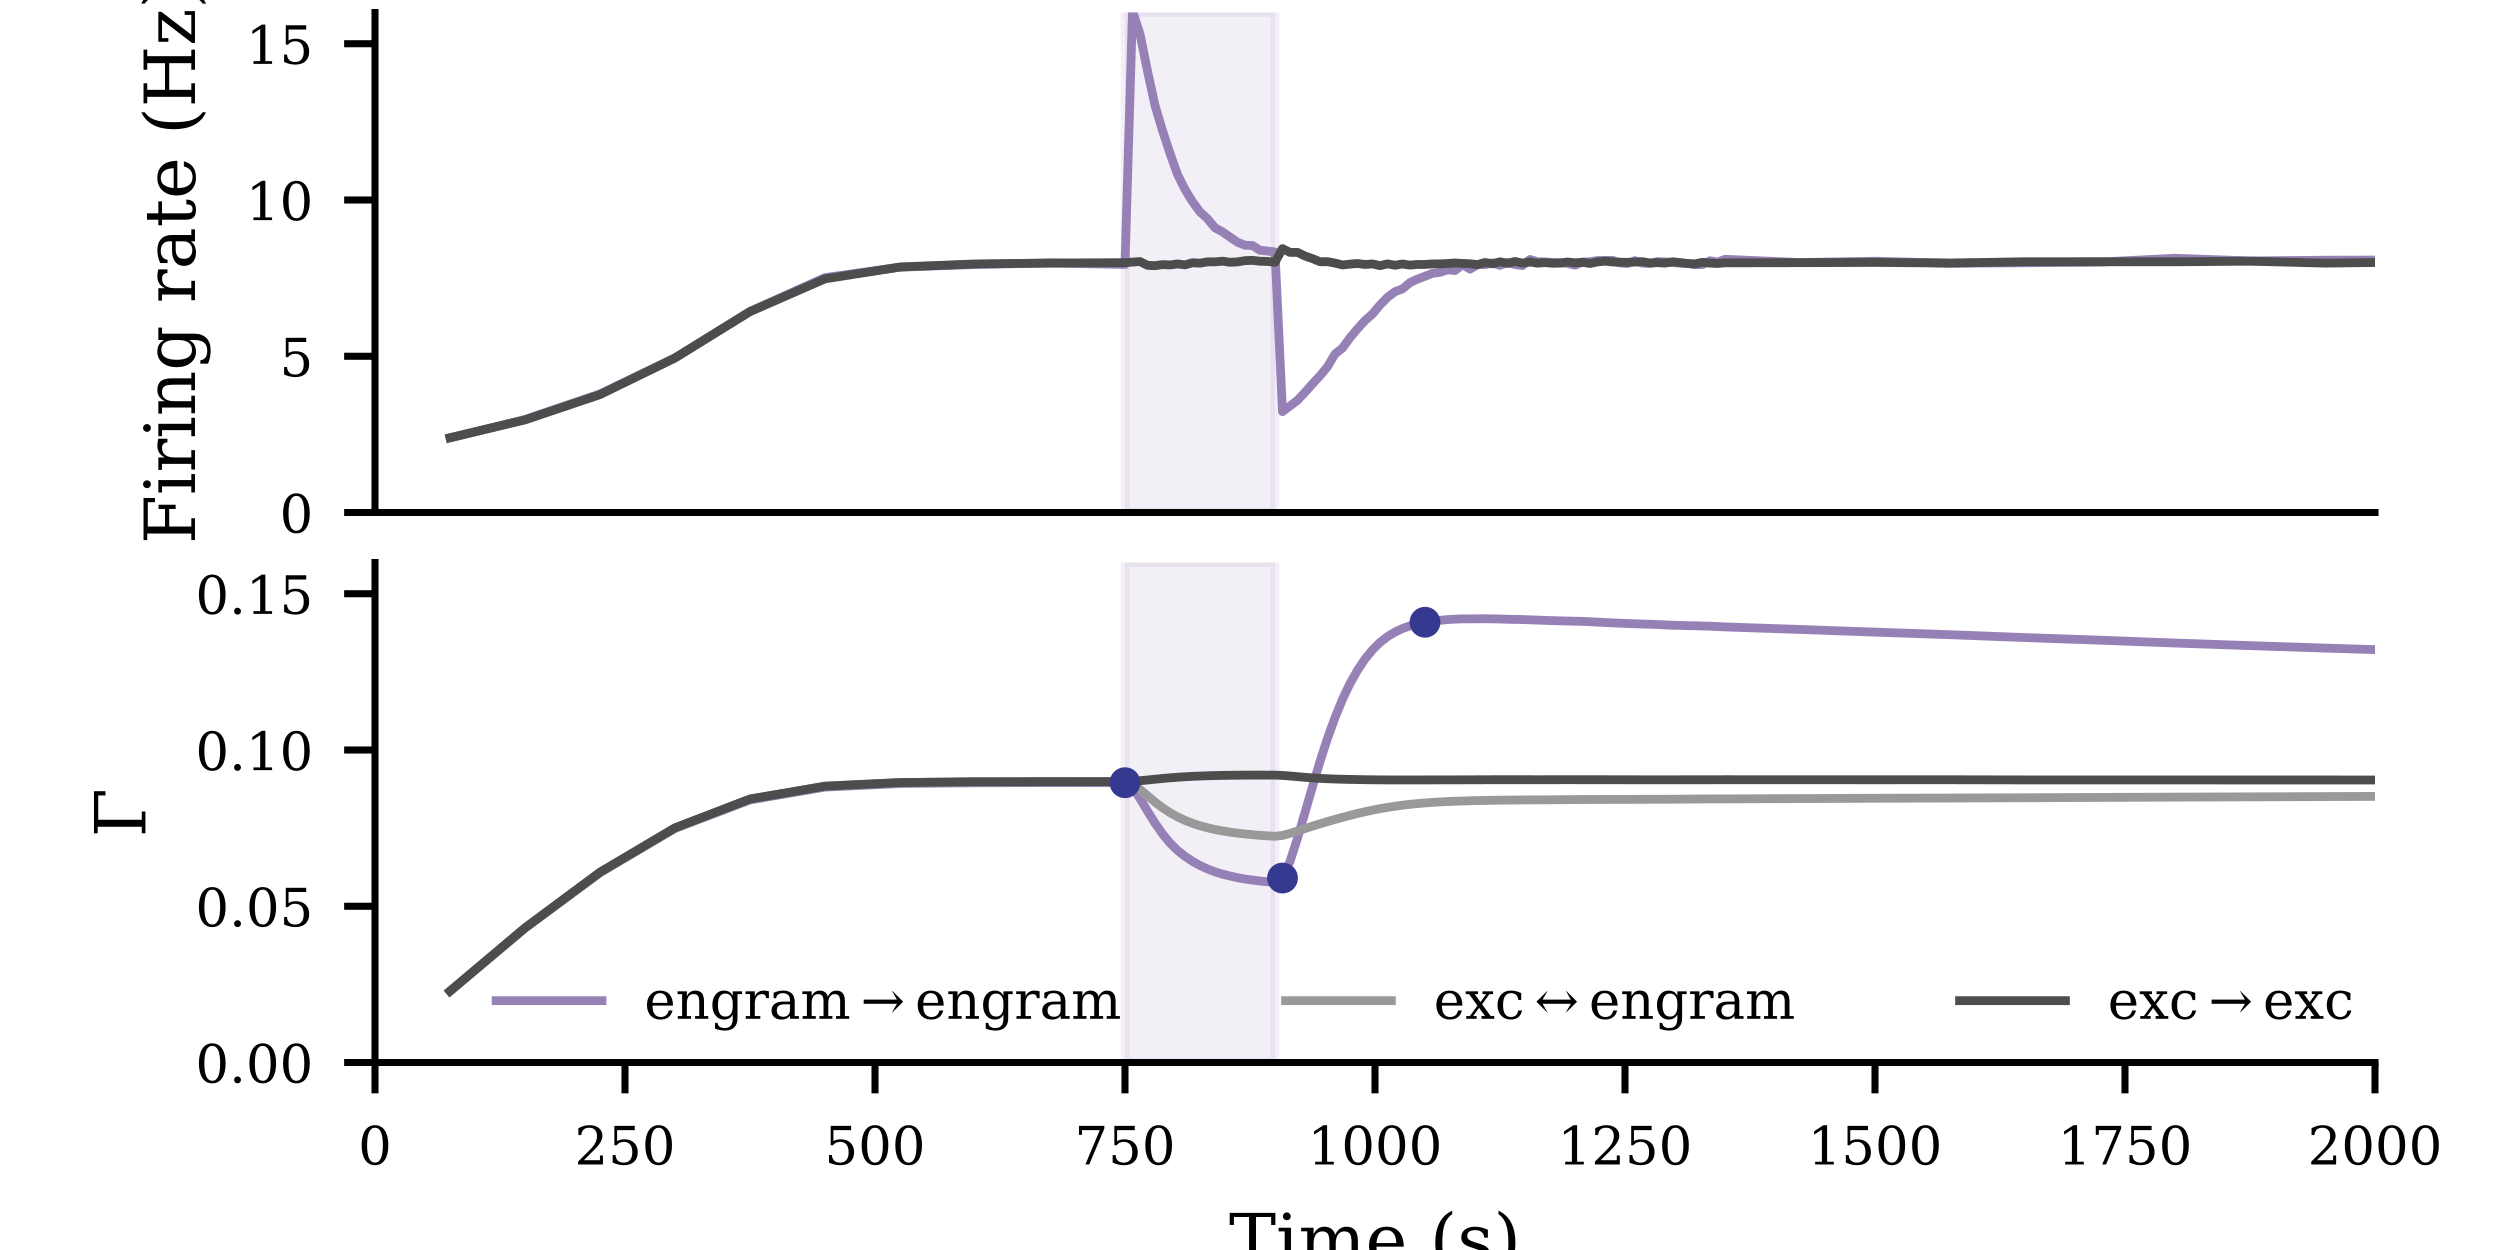 <?xml version="1.0" encoding="utf-8" standalone="no"?>
<!DOCTYPE svg PUBLIC "-//W3C//DTD SVG 1.1//EN"
  "http://www.w3.org/Graphics/SVG/1.1/DTD/svg11.dtd">
<!-- Created with matplotlib (http://matplotlib.org/) -->
<svg height="141.732pt" version="1.1" viewBox="0 0 283.465 141.732" width="283.465pt" xmlns="http://www.w3.org/2000/svg" xmlns:xlink="http://www.w3.org/1999/xlink">
 <defs>
  <style type="text/css">
*{stroke-linecap:butt;stroke-linejoin:round;}
  </style>
 </defs>
 <g id="figure_1">
  <g id="patch_1">
   <path d="M 0 141.732 
L 283.465 141.732 
L 283.465 0 
L 0 0 
z
" style="fill:#ffffff;"/>
  </g>
  <g id="axes_1">
   <g id="patch_2">
    <path d="M 42.52 58.11 
L 269.291 58.11 
L 269.291 1.417 
L 42.52 1.417 
z
" style="fill:#ffffff;"/>
   </g>
   <g id="patch_3">
    <path clip-path="url(#p1dcf6453bc)" d="M 127.559 58.11 
L 127.559 1.417 
L 144.567 1.417 
L 144.567 58.11 
z
" style="fill:#bfb1d3;opacity:0.2;stroke:#bfb1d3;stroke-linejoin:miter;"/>
   </g>
   <g id="matplotlib.axis_1"/>
   <g id="matplotlib.axis_2">
    <g id="ytick_1">
     <g id="line2d_1">
      <defs>
       <path d="M 0 0 
L -3.5 0 
" id="m22b3a42bb1" style="stroke:#000000;stroke-width:0.8;"/>
      </defs>
      <g>
       <use style="stroke:#000000;stroke-width:0.8;" x="42.52" xlink:href="#m22b3a42bb1" y="58.11"/>
      </g>
     </g>
     <g id="text_1">
      <!-- 0 -->
      <defs>
       <path d="M 31.781 3.422 
Q 39.266 3.422 42.969 11.625 
Q 46.688 19.828 46.688 36.375 
Q 46.688 52.984 42.969 61.188 
Q 39.266 69.391 31.781 69.391 
Q 24.312 69.391 20.594 61.188 
Q 16.891 52.984 16.891 36.375 
Q 16.891 19.828 20.594 11.625 
Q 24.312 3.422 31.781 3.422 
z
M 31.781 -1.422 
Q 19.922 -1.422 13.25 8.531 
Q 6.594 18.5 6.594 36.375 
Q 6.594 54.297 13.25 64.25 
Q 19.922 74.219 31.781 74.219 
Q 43.703 74.219 50.344 64.25 
Q 56.984 54.297 56.984 36.375 
Q 56.984 18.5 50.344 8.531 
Q 43.703 -1.422 31.781 -1.422 
z
" id="DejaVuSerif-30"/>
      </defs>
      <g transform="translate(31.702 60.39)scale(0.06 -0.06)">
       <use xlink:href="#DejaVuSerif-30"/>
      </g>
     </g>
    </g>
    <g id="ytick_2">
     <g id="line2d_2">
      <g>
       <use style="stroke:#000000;stroke-width:0.8;" x="42.52" xlink:href="#m22b3a42bb1" y="40.394"/>
      </g>
     </g>
     <g id="text_2">
      <!-- 5 -->
      <defs>
       <path d="M 50.297 72.906 
L 50.297 64.891 
L 16.891 64.891 
L 16.891 44 
Q 19.438 45.75 22.828 46.625 
Q 26.219 47.516 30.422 47.516 
Q 42.234 47.516 49.062 40.969 
Q 55.906 34.422 55.906 23.094 
Q 55.906 11.531 49 5.047 
Q 42.094 -1.422 29.594 -1.422 
Q 24.562 -1.422 19.281 -0.188 
Q 14.016 1.031 8.5 3.516 
L 8.5 17.672 
L 14.016 17.672 
Q 14.453 10.75 18.422 7.078 
Q 22.406 3.422 29.594 3.422 
Q 37.312 3.422 41.453 8.5 
Q 45.609 13.578 45.609 23.094 
Q 45.609 32.562 41.484 37.609 
Q 37.359 42.672 29.594 42.672 
Q 25.203 42.672 21.844 41.109 
Q 18.5 39.547 15.922 36.281 
L 11.719 36.281 
L 11.719 72.906 
z
" id="DejaVuSerif-35"/>
      </defs>
      <g transform="translate(31.702 42.673)scale(0.06 -0.06)">
       <use xlink:href="#DejaVuSerif-35"/>
      </g>
     </g>
    </g>
    <g id="ytick_3">
     <g id="line2d_3">
      <g>
       <use style="stroke:#000000;stroke-width:0.8;" x="42.52" xlink:href="#m22b3a42bb1" y="22.677"/>
      </g>
     </g>
     <g id="text_3">
      <!-- 10 -->
      <defs>
       <path d="M 14.203 0 
L 14.203 5.172 
L 26.906 5.172 
L 26.906 65.828 
L 12.203 56.297 
L 12.203 62.703 
L 29.984 74.219 
L 36.719 74.219 
L 36.719 5.172 
L 49.422 5.172 
L 49.422 0 
z
" id="DejaVuSerif-31"/>
      </defs>
      <g transform="translate(27.885 24.957)scale(0.06 -0.06)">
       <use xlink:href="#DejaVuSerif-31"/>
       <use x="63.623" xlink:href="#DejaVuSerif-30"/>
      </g>
     </g>
    </g>
    <g id="ytick_4">
     <g id="line2d_4">
      <g>
       <use style="stroke:#000000;stroke-width:0.8;" x="42.52" xlink:href="#m22b3a42bb1" y="4.961"/>
      </g>
     </g>
     <g id="text_4">
      <!-- 15 -->
      <g transform="translate(27.885 7.24)scale(0.06 -0.06)">
       <use xlink:href="#DejaVuSerif-31"/>
       <use x="63.623" xlink:href="#DejaVuSerif-35"/>
      </g>
     </g>
    </g>
    <g id="text_5">
     <!-- Firing rate (Hz) -->
     <defs>
      <path d="M 5.516 0 
L 5.516 5.172 
L 14.797 5.172 
L 14.797 67.672 
L 5.516 67.672 
L 5.516 72.906 
L 65.188 72.906 
L 65.188 56.688 
L 59.188 56.688 
L 59.188 66.891 
L 24.703 66.891 
L 24.703 42.484 
L 49.609 42.484 
L 49.609 51.609 
L 55.609 51.609 
L 55.609 27.391 
L 49.609 27.391 
L 49.609 36.531 
L 24.703 36.531 
L 24.703 5.172 
L 36.375 5.172 
L 36.375 0 
z
" id="DejaVuSerif-46"/>
      <path d="M 9.719 68.016 
Q 9.719 70.266 11.344 71.922 
Q 12.984 73.578 15.281 73.578 
Q 17.531 73.578 19.156 71.922 
Q 20.797 70.266 20.797 68.016 
Q 20.797 65.719 19.188 64.109 
Q 17.578 62.5 15.281 62.5 
Q 12.984 62.5 11.344 64.109 
Q 9.719 65.719 9.719 68.016 
z
M 21.188 5.172 
L 29.688 5.172 
L 29.688 0 
L 3.609 0 
L 3.609 5.172 
L 12.203 5.172 
L 12.203 46.688 
L 3.609 46.688 
L 3.609 51.906 
L 21.188 51.906 
z
" id="DejaVuSerif-69"/>
      <path d="M 47.797 52 
L 47.797 39.016 
L 42.625 39.016 
Q 42.391 42.875 40.484 44.781 
Q 38.578 46.688 34.906 46.688 
Q 28.266 46.688 24.719 42.094 
Q 21.188 37.5 21.188 28.906 
L 21.188 5.172 
L 31.594 5.172 
L 31.594 0 
L 4.109 0 
L 4.109 5.172 
L 12.203 5.172 
L 12.203 46.781 
L 3.609 46.781 
L 3.609 51.906 
L 21.188 51.906 
L 21.188 42.672 
Q 23.828 48.094 27.969 50.703 
Q 32.125 53.328 38.094 53.328 
Q 40.281 53.328 42.703 52.984 
Q 45.125 52.641 47.797 52 
z
" id="DejaVuSerif-72"/>
      <path d="M 4.109 0 
L 4.109 5.172 
L 12.203 5.172 
L 12.203 46.688 
L 3.609 46.688 
L 3.609 51.906 
L 21.188 51.906 
L 21.188 42.672 
Q 23.688 47.953 27.656 50.641 
Q 31.641 53.328 36.922 53.328 
Q 45.516 53.328 49.562 48.391 
Q 53.609 43.453 53.609 33.016 
L 53.609 5.172 
L 61.625 5.172 
L 61.625 0 
L 36.812 0 
L 36.812 5.172 
L 44.578 5.172 
L 44.578 30.172 
Q 44.578 39.703 42.234 43.234 
Q 39.891 46.781 33.984 46.781 
Q 27.734 46.781 24.453 42.203 
Q 21.188 37.641 21.188 28.906 
L 21.188 5.172 
L 29 5.172 
L 29 0 
z
" id="DejaVuSerif-6e"/>
      <path d="M 52.484 46.688 
L 52.484 1.125 
Q 52.484 -10.062 46.328 -16.141 
Q 40.188 -22.219 28.812 -22.219 
Q 23.688 -22.219 19 -21.281 
Q 14.312 -20.359 10.016 -18.5 
L 10.016 -7.625 
L 14.703 -7.625 
Q 15.578 -12.703 18.844 -15.047 
Q 22.125 -17.391 28.219 -17.391 
Q 36.141 -17.391 39.812 -12.922 
Q 43.5 -8.453 43.5 1.125 
L 43.5 8.109 
Q 40.875 3.219 36.797 0.891 
Q 32.719 -1.422 26.703 -1.422 
Q 17.141 -1.422 11.062 6.172 
Q 4.984 13.766 4.984 25.984 
Q 4.984 38.188 11.031 45.75 
Q 17.094 53.328 26.703 53.328 
Q 32.719 53.328 36.797 51 
Q 40.875 48.688 43.5 43.797 
L 43.5 51.906 
L 61.078 51.906 
L 61.078 46.688 
z
M 43.5 28.516 
Q 43.5 37.844 39.906 42.766 
Q 36.328 47.703 29.5 47.703 
Q 22.562 47.703 19.016 42.234 
Q 15.484 36.766 15.484 25.984 
Q 15.484 15.234 19.016 9.719 
Q 22.562 4.203 29.5 4.203 
Q 36.328 4.203 39.906 9.109 
Q 43.5 14.016 43.5 23.391 
z
" id="DejaVuSerif-67"/>
      <path id="DejaVuSerif-20"/>
      <path d="M 39.797 16.312 
L 39.797 27.297 
L 28.219 27.297 
Q 21.531 27.297 18.25 24.406 
Q 14.984 21.531 14.984 15.578 
Q 14.984 10.156 18.297 6.984 
Q 21.625 3.812 27.297 3.812 
Q 32.906 3.812 36.344 7.281 
Q 39.797 10.75 39.797 16.312 
z
M 48.781 32.422 
L 48.781 5.172 
L 56.781 5.172 
L 56.781 0 
L 39.797 0 
L 39.797 5.609 
Q 36.812 2 32.906 0.281 
Q 29 -1.422 23.781 -1.422 
Q 15.141 -1.422 10.062 3.172 
Q 4.984 7.766 4.984 15.578 
Q 4.984 23.641 10.797 28.078 
Q 16.609 32.516 27.203 32.516 
L 39.797 32.516 
L 39.797 36.078 
Q 39.797 42 36.203 45.234 
Q 32.625 48.484 26.125 48.484 
Q 20.75 48.484 17.578 46.047 
Q 14.406 43.609 13.625 38.812 
L 8.984 38.812 
L 8.984 49.312 
Q 13.672 51.312 18.094 52.312 
Q 22.516 53.328 26.703 53.328 
Q 37.5 53.328 43.141 47.969 
Q 48.781 42.625 48.781 32.422 
z
" id="DejaVuSerif-61"/>
      <path d="M 10.797 46.688 
L 2.875 46.688 
L 2.875 51.906 
L 10.797 51.906 
L 10.797 68.016 
L 19.828 68.016 
L 19.828 51.906 
L 36.719 51.906 
L 36.719 46.688 
L 19.828 46.688 
L 19.828 13.719 
Q 19.828 7.125 21.094 5.266 
Q 22.359 3.422 25.781 3.422 
Q 29.297 3.422 30.906 5.484 
Q 32.516 7.562 32.625 12.203 
L 39.406 12.203 
Q 39.016 5.125 35.547 1.844 
Q 32.078 -1.422 25 -1.422 
Q 17.234 -1.422 14.016 2.016 
Q 10.797 5.469 10.797 13.719 
z
" id="DejaVuSerif-74"/>
      <path d="M 54.203 25 
L 15.484 25 
L 15.484 24.609 
Q 15.484 14.109 19.438 8.766 
Q 23.391 3.422 31.109 3.422 
Q 37.016 3.422 40.797 6.516 
Q 44.578 9.625 46.094 15.719 
L 53.328 15.719 
Q 51.172 7.172 45.375 2.875 
Q 39.594 -1.422 30.172 -1.422 
Q 18.797 -1.422 11.891 6.078 
Q 4.984 13.578 4.984 25.984 
Q 4.984 38.281 11.766 45.797 
Q 18.562 53.328 29.594 53.328 
Q 41.359 53.328 47.656 46.062 
Q 53.953 38.812 54.203 25 
z
M 43.609 30.172 
Q 43.312 39.266 39.766 43.875 
Q 36.234 48.484 29.594 48.484 
Q 23.391 48.484 19.828 43.844 
Q 16.266 39.203 15.484 30.172 
z
" id="DejaVuSerif-65"/>
      <path d="M 31.891 -15.578 
Q 20.016 -10.25 13.953 1.297 
Q 7.906 12.844 7.906 30.172 
Q 7.906 47.562 13.953 59.109 
Q 20.016 70.656 31.891 75.984 
L 31.891 71.188 
Q 24.359 66.016 21.094 56.609 
Q 17.828 47.219 17.828 30.172 
Q 17.828 13.188 21.094 3.781 
Q 24.359 -5.609 31.891 -10.797 
z
" id="DejaVuSerif-28"/>
      <path d="M 5.516 0 
L 5.516 5.172 
L 14.797 5.172 
L 14.797 67.672 
L 5.516 67.672 
L 5.516 72.906 
L 33.984 72.906 
L 33.984 67.672 
L 24.703 67.672 
L 24.703 42.484 
L 62.5 42.484 
L 62.5 67.672 
L 53.219 67.672 
L 53.219 72.906 
L 81.688 72.906 
L 81.688 67.672 
L 72.406 67.672 
L 72.406 5.172 
L 81.688 5.172 
L 81.688 0 
L 53.219 0 
L 53.219 5.172 
L 62.5 5.172 
L 62.5 36.531 
L 24.703 36.531 
L 24.703 5.172 
L 33.984 5.172 
L 33.984 0 
z
" id="DejaVuSerif-48"/>
      <path d="M 4 0 
L 4 4.203 
L 36.531 46.688 
L 10.797 46.688 
L 10.797 37.703 
L 5.609 37.703 
L 5.609 51.906 
L 48.094 51.906 
L 48.094 47.703 
L 15.578 5.172 
L 43.797 5.172 
L 43.797 14.594 
L 49.031 14.594 
L 49.031 0 
z
" id="DejaVuSerif-7a"/>
      <path d="M 7.078 -15.578 
L 7.078 -10.797 
Q 14.594 -5.609 17.891 3.781 
Q 21.188 13.188 21.188 30.172 
Q 21.188 47.219 17.891 56.609 
Q 14.594 66.016 7.078 71.188 
L 7.078 75.984 
Q 19 70.656 25.047 59.109 
Q 31.109 47.562 31.109 30.172 
Q 31.109 12.844 25.047 1.297 
Q 19 -10.25 7.078 -15.578 
z
" id="DejaVuSerif-29"/>
     </defs>
     <g transform="translate(22.107 61.678)rotate(-90)scale(0.08 -0.08)">
      <use xlink:href="#DejaVuSerif-46"/>
      <use x="69.385" xlink:href="#DejaVuSerif-69"/>
      <use x="101.367" xlink:href="#DejaVuSerif-72"/>
      <use x="149.17" xlink:href="#DejaVuSerif-69"/>
      <use x="181.152" xlink:href="#DejaVuSerif-6e"/>
      <use x="245.557" xlink:href="#DejaVuSerif-67"/>
      <use x="309.57" xlink:href="#DejaVuSerif-20"/>
      <use x="341.357" xlink:href="#DejaVuSerif-72"/>
      <use x="389.16" xlink:href="#DejaVuSerif-61"/>
      <use x="448.779" xlink:href="#DejaVuSerif-74"/>
      <use x="488.965" xlink:href="#DejaVuSerif-65"/>
      <use x="548.145" xlink:href="#DejaVuSerif-20"/>
      <use x="579.932" xlink:href="#DejaVuSerif-28"/>
      <use x="618.945" xlink:href="#DejaVuSerif-48"/>
      <use x="706.152" xlink:href="#DejaVuSerif-7a"/>
      <use x="758.838" xlink:href="#DejaVuSerif-29"/>
     </g>
    </g>
   </g>
   <g id="line2d_5">
    <path clip-path="url(#p1dcf6453bc)" d="M 51.024 49.664 
L 59.528 47.561 
L 68.031 44.661 
L 76.535 40.582 
L 85.039 35.303 
L 93.543 31.477 
L 102.047 30.295 
L 110.551 29.992 
L 119.055 29.815 
L 127.559 29.988 
L 128.409 1.217 
L 129.26 3.874 
L 130.11 8.048 
L 130.961 11.957 
L 131.811 14.814 
L 132.661 17.386 
L 133.512 19.778 
L 134.362 21.475 
L 135.213 22.87 
L 136.063 24.029 
L 136.913 24.806 
L 137.764 25.831 
L 138.614 26.294 
L 139.465 26.88 
L 140.315 27.466 
L 141.165 27.806 
L 142.016 27.842 
L 142.866 28.375 
L 143.717 28.464 
L 144.567 28.572 
L 145.417 46.67 
L 146.268 46.033 
L 147.118 45.386 
L 147.969 44.48 
L 148.819 43.519 
L 149.669 42.61 
L 150.52 41.575 
L 151.37 40.137 
L 152.22 39.46 
L 153.071 38.295 
L 153.921 37.281 
L 154.772 36.342 
L 155.622 35.597 
L 156.472 34.583 
L 157.323 33.713 
L 158.173 33.076 
L 159.024 32.751 
L 159.874 32.039 
L 160.724 31.647 
L 161.575 31.326 
L 162.425 30.995 
L 163.276 30.879 
L 164.126 30.596 
L 164.976 30.671 
L 165.827 30.004 
L 166.677 30.515 
L 167.528 30.016 
L 168.378 30.003 
L 169.228 29.805 
L 170.079 30.087 
L 170.929 29.767 
L 171.78 29.996 
L 172.63 30.106 
L 173.48 29.421 
L 174.331 29.681 
L 175.181 29.702 
L 176.031 29.757 
L 176.882 29.786 
L 177.732 29.864 
L 178.583 30.067 
L 179.433 29.719 
L 180.283 29.679 
L 181.134 29.54 
L 181.984 29.538 
L 182.835 29.518 
L 183.685 29.811 
L 184.535 29.884 
L 185.386 29.551 
L 186.236 29.851 
L 187.087 29.859 
L 187.937 29.663 
L 188.787 29.691 
L 189.638 29.778 
L 190.488 29.833 
L 191.339 29.869 
L 192.189 30.019 
L 193.039 29.995 
L 193.89 29.567 
L 194.74 29.726 
L 195.591 29.401 
L 204.094 29.77 
L 212.598 29.619 
L 221.102 29.845 
L 229.606 29.794 
L 238.11 29.712 
L 246.614 29.283 
L 255.118 29.587 
L 263.622 29.503 
L 272.126 29.481 
L 280.63 29.776 
L 284.465 29.841 
" style="fill:none;stroke:#9681b7;stroke-linecap:square;"/>
   </g>
   <g id="line2d_6">
    <path clip-path="url(#p1dcf6453bc)" d="M 51.024 49.624 
L 59.528 47.606 
L 68.031 44.741 
L 76.535 40.583 
L 85.039 35.333 
L 93.543 31.617 
L 102.047 30.275 
L 110.551 29.927 
L 119.055 29.827 
L 127.559 29.782 
L 128.409 29.717 
L 129.26 29.657 
L 130.11 30.082 
L 130.961 30.126 
L 131.811 30.001 
L 132.661 30.04 
L 133.512 29.927 
L 134.362 30.032 
L 135.213 29.792 
L 136.063 29.838 
L 136.913 29.692 
L 137.764 29.691 
L 138.614 29.616 
L 139.465 29.739 
L 140.315 29.697 
L 141.165 29.553 
L 142.016 29.521 
L 142.866 29.62 
L 143.717 29.645 
L 144.567 29.737 
L 145.417 28.189 
L 146.268 28.62 
L 147.118 28.618 
L 147.969 29.029 
L 148.819 29.322 
L 149.669 29.676 
L 150.52 29.673 
L 151.37 29.831 
L 152.22 30.044 
L 153.071 29.947 
L 153.921 29.877 
L 154.772 29.987 
L 155.622 29.928 
L 156.472 30.12 
L 157.323 29.919 
L 158.173 30.076 
L 159.024 29.931 
L 159.874 30.06 
L 160.724 29.984 
L 161.575 29.986 
L 162.425 29.928 
L 163.276 29.918 
L 164.126 29.883 
L 164.976 29.816 
L 165.827 29.873 
L 166.677 29.905 
L 167.528 30 
L 168.378 29.764 
L 169.228 29.916 
L 170.079 29.685 
L 170.929 29.858 
L 171.78 29.649 
L 172.63 29.834 
L 173.48 29.707 
L 174.331 29.838 
L 175.181 29.774 
L 176.031 29.849 
L 176.882 29.829 
L 177.732 29.708 
L 178.583 29.802 
L 179.433 29.738 
L 180.283 29.878 
L 181.134 29.7 
L 181.984 29.608 
L 182.835 29.702 
L 183.685 29.733 
L 184.535 29.745 
L 185.386 29.716 
L 186.236 29.671 
L 187.087 29.823 
L 187.937 29.781 
L 188.787 29.831 
L 189.638 29.684 
L 190.488 29.773 
L 191.339 29.879 
L 192.189 29.915 
L 193.039 29.745 
L 193.89 29.83 
L 194.74 29.875 
L 195.591 29.799 
L 204.094 29.783 
L 212.598 29.753 
L 221.102 29.829 
L 229.606 29.677 
L 238.11 29.682 
L 246.614 29.686 
L 255.118 29.613 
L 263.622 29.834 
L 272.126 29.73 
L 280.63 29.778 
L 284.465 29.872 
" style="fill:none;stroke:#4d4d4d;stroke-linecap:square;"/>
   </g>
   <g id="patch_4">
    <path d="M 42.52 58.11 
L 42.52 1.417 
" style="fill:none;stroke:#000000;stroke-linecap:square;stroke-linejoin:miter;stroke-width:0.8;"/>
   </g>
   <g id="patch_5">
    <path d="M 42.52 58.11 
L 269.291 58.11 
" style="fill:none;stroke:#000000;stroke-linecap:square;stroke-linejoin:miter;stroke-width:0.8;"/>
   </g>
  </g>
  <g id="axes_2">
   <g id="patch_6">
    <path d="M 42.52 120.472 
L 269.291 120.472 
L 269.291 63.78 
L 42.52 63.78 
z
" style="fill:#ffffff;"/>
   </g>
   <g id="patch_7">
    <path clip-path="url(#p8a754b7312)" d="M 127.559 120.472 
L 127.559 63.78 
L 144.567 63.78 
L 144.567 120.472 
z
" style="fill:#bfb1d3;opacity:0.2;stroke:#bfb1d3;stroke-linejoin:miter;"/>
   </g>
   <g id="matplotlib.axis_3">
    <g id="xtick_1">
     <g id="line2d_7">
      <defs>
       <path d="M 0 0 
L 0 3.5 
" id="mf551df242a" style="stroke:#000000;stroke-width:0.8;"/>
      </defs>
      <g>
       <use style="stroke:#000000;stroke-width:0.8;" x="42.52" xlink:href="#mf551df242a" y="120.472"/>
      </g>
     </g>
     <g id="text_6">
      <!-- 0 -->
      <g transform="translate(40.611 132.032)scale(0.06 -0.06)">
       <use xlink:href="#DejaVuSerif-30"/>
      </g>
     </g>
    </g>
    <g id="xtick_2">
     <g id="line2d_8">
      <g>
       <use style="stroke:#000000;stroke-width:0.8;" x="70.866" xlink:href="#mf551df242a" y="120.472"/>
      </g>
     </g>
     <g id="text_7">
      <!-- 250 -->
      <defs>
       <path d="M 12.797 55.516 
L 7.328 55.516 
L 7.328 68.5 
Q 12.547 71.297 17.844 72.75 
Q 23.141 74.219 28.219 74.219 
Q 39.594 74.219 46.188 68.703 
Q 52.781 63.188 52.781 53.719 
Q 52.781 43.016 37.844 28.125 
Q 36.672 27 36.078 26.422 
L 17.672 8.016 
L 48.094 8.016 
L 48.094 17 
L 53.812 17 
L 53.812 0 
L 6.781 0 
L 6.781 5.328 
L 28.906 27.391 
Q 36.234 34.719 39.359 40.844 
Q 42.484 46.969 42.484 53.719 
Q 42.484 61.078 38.641 65.234 
Q 34.812 69.391 28.078 69.391 
Q 21.094 69.391 17.281 65.922 
Q 13.484 62.453 12.797 55.516 
z
" id="DejaVuSerif-32"/>
      </defs>
      <g transform="translate(65.14 132.032)scale(0.06 -0.06)">
       <use xlink:href="#DejaVuSerif-32"/>
       <use x="63.623" xlink:href="#DejaVuSerif-35"/>
       <use x="127.246" xlink:href="#DejaVuSerif-30"/>
      </g>
     </g>
    </g>
    <g id="xtick_3">
     <g id="line2d_9">
      <g>
       <use style="stroke:#000000;stroke-width:0.8;" x="99.213" xlink:href="#mf551df242a" y="120.472"/>
      </g>
     </g>
     <g id="text_8">
      <!-- 500 -->
      <g transform="translate(93.486 132.032)scale(0.06 -0.06)">
       <use xlink:href="#DejaVuSerif-35"/>
       <use x="63.623" xlink:href="#DejaVuSerif-30"/>
       <use x="127.246" xlink:href="#DejaVuSerif-30"/>
      </g>
     </g>
    </g>
    <g id="xtick_4">
     <g id="line2d_10">
      <g>
       <use style="stroke:#000000;stroke-width:0.8;" x="127.559" xlink:href="#mf551df242a" y="120.472"/>
      </g>
     </g>
     <g id="text_9">
      <!-- 750 -->
      <defs>
       <path d="M 56.391 67.922 
L 27.875 0 
L 20.609 0 
L 47.797 64.891 
L 14.109 64.891 
L 14.109 55.906 
L 8.406 55.906 
L 8.406 72.906 
L 56.391 72.906 
z
" id="DejaVuSerif-37"/>
      </defs>
      <g transform="translate(121.833 132.032)scale(0.06 -0.06)">
       <use xlink:href="#DejaVuSerif-37"/>
       <use x="63.623" xlink:href="#DejaVuSerif-35"/>
       <use x="127.246" xlink:href="#DejaVuSerif-30"/>
      </g>
     </g>
    </g>
    <g id="xtick_5">
     <g id="line2d_11">
      <g>
       <use style="stroke:#000000;stroke-width:0.8;" x="155.906" xlink:href="#mf551df242a" y="120.472"/>
      </g>
     </g>
     <g id="text_10">
      <!-- 1000 -->
      <g transform="translate(148.271 132.032)scale(0.06 -0.06)">
       <use xlink:href="#DejaVuSerif-31"/>
       <use x="63.623" xlink:href="#DejaVuSerif-30"/>
       <use x="127.246" xlink:href="#DejaVuSerif-30"/>
       <use x="190.869" xlink:href="#DejaVuSerif-30"/>
      </g>
     </g>
    </g>
    <g id="xtick_6">
     <g id="line2d_12">
      <g>
       <use style="stroke:#000000;stroke-width:0.8;" x="184.252" xlink:href="#mf551df242a" y="120.472"/>
      </g>
     </g>
     <g id="text_11">
      <!-- 1250 -->
      <g transform="translate(176.617 132.032)scale(0.06 -0.06)">
       <use xlink:href="#DejaVuSerif-31"/>
       <use x="63.623" xlink:href="#DejaVuSerif-32"/>
       <use x="127.246" xlink:href="#DejaVuSerif-35"/>
       <use x="190.869" xlink:href="#DejaVuSerif-30"/>
      </g>
     </g>
    </g>
    <g id="xtick_7">
     <g id="line2d_13">
      <g>
       <use style="stroke:#000000;stroke-width:0.8;" x="212.598" xlink:href="#mf551df242a" y="120.472"/>
      </g>
     </g>
     <g id="text_12">
      <!-- 1500 -->
      <g transform="translate(204.963 132.032)scale(0.06 -0.06)">
       <use xlink:href="#DejaVuSerif-31"/>
       <use x="63.623" xlink:href="#DejaVuSerif-35"/>
       <use x="127.246" xlink:href="#DejaVuSerif-30"/>
       <use x="190.869" xlink:href="#DejaVuSerif-30"/>
      </g>
     </g>
    </g>
    <g id="xtick_8">
     <g id="line2d_14">
      <g>
       <use style="stroke:#000000;stroke-width:0.8;" x="240.945" xlink:href="#mf551df242a" y="120.472"/>
      </g>
     </g>
     <g id="text_13">
      <!-- 1750 -->
      <g transform="translate(233.31 132.032)scale(0.06 -0.06)">
       <use xlink:href="#DejaVuSerif-31"/>
       <use x="63.623" xlink:href="#DejaVuSerif-37"/>
       <use x="127.246" xlink:href="#DejaVuSerif-35"/>
       <use x="190.869" xlink:href="#DejaVuSerif-30"/>
      </g>
     </g>
    </g>
    <g id="xtick_9">
     <g id="line2d_15">
      <g>
       <use style="stroke:#000000;stroke-width:0.8;" x="269.291" xlink:href="#mf551df242a" y="120.472"/>
      </g>
     </g>
     <g id="text_14">
      <!-- 2000 -->
      <g transform="translate(261.656 132.032)scale(0.06 -0.06)">
       <use xlink:href="#DejaVuSerif-32"/>
       <use x="63.623" xlink:href="#DejaVuSerif-30"/>
       <use x="127.246" xlink:href="#DejaVuSerif-30"/>
       <use x="190.869" xlink:href="#DejaVuSerif-30"/>
      </g>
     </g>
    </g>
    <g id="text_15">
     <!-- Time (s) -->
     <defs>
      <path d="M 19.094 0 
L 19.094 5.172 
L 28.422 5.172 
L 28.422 67.094 
L 6.984 67.094 
L 6.984 55.719 
L 0.984 55.719 
L 0.984 72.906 
L 65.719 72.906 
L 65.719 55.719 
L 59.719 55.719 
L 59.719 67.094 
L 38.281 67.094 
L 38.281 5.172 
L 47.609 5.172 
L 47.609 0 
z
" id="DejaVuSerif-54"/>
      <path d="M 51.812 41.797 
Q 54.391 47.516 58.422 50.422 
Q 62.453 53.328 67.828 53.328 
Q 75.984 53.328 79.984 48.266 
Q 83.984 43.219 83.984 33.016 
L 83.984 5.172 
L 92.094 5.172 
L 92.094 0 
L 67.188 0 
L 67.188 5.172 
L 75 5.172 
L 75 31.984 
Q 75 39.938 72.656 43.312 
Q 70.312 46.688 64.891 46.688 
Q 58.891 46.688 55.734 42.141 
Q 52.594 37.594 52.594 28.906 
L 52.594 5.172 
L 60.406 5.172 
L 60.406 0 
L 35.797 0 
L 35.797 5.172 
L 43.609 5.172 
L 43.609 32.328 
Q 43.609 40.094 41.266 43.391 
Q 38.922 46.688 33.5 46.688 
Q 27.484 46.688 24.328 42.141 
Q 21.188 37.594 21.188 28.906 
L 21.188 5.172 
L 29 5.172 
L 29 0 
L 4.109 0 
L 4.109 5.172 
L 12.203 5.172 
L 12.203 46.781 
L 3.609 46.781 
L 3.609 51.906 
L 21.188 51.906 
L 21.188 42.672 
Q 23.688 47.859 27.531 50.594 
Q 31.391 53.328 36.281 53.328 
Q 42.328 53.328 46.375 50.312 
Q 50.438 47.312 51.812 41.797 
z
" id="DejaVuSerif-6d"/>
      <path d="M 5.609 2.875 
L 5.609 14.984 
L 10.797 14.984 
Q 10.984 9.188 14.422 6.297 
Q 17.875 3.422 24.609 3.422 
Q 30.672 3.422 33.844 5.688 
Q 37.016 7.953 37.016 12.312 
Q 37.016 15.719 34.688 17.812 
Q 32.375 19.922 24.906 22.312 
L 18.406 24.516 
Q 11.719 26.656 8.719 29.875 
Q 5.719 33.109 5.719 38.094 
Q 5.719 45.219 10.938 49.266 
Q 16.156 53.328 25.391 53.328 
Q 29.5 53.328 34.031 52.25 
Q 38.578 51.172 43.406 49.125 
L 43.406 37.797 
L 38.234 37.797 
Q 38.031 42.828 34.703 45.656 
Q 31.391 48.484 25.688 48.484 
Q 20.016 48.484 17.109 46.484 
Q 14.203 44.484 14.203 40.484 
Q 14.203 37.203 16.406 35.219 
Q 18.609 33.25 25.203 31.203 
L 32.328 29 
Q 39.703 26.703 42.938 23.266 
Q 46.188 19.828 46.188 14.406 
Q 46.188 7.031 40.547 2.797 
Q 34.906 -1.422 25 -1.422 
Q 19.969 -1.422 15.188 -0.344 
Q 10.406 0.734 5.609 2.875 
z
" id="DejaVuSerif-73"/>
     </defs>
     <g transform="translate(139.352 143.358)scale(0.08 -0.08)">
      <use xlink:href="#DejaVuSerif-54"/>
      <use x="66.699" xlink:href="#DejaVuSerif-69"/>
      <use x="98.682" xlink:href="#DejaVuSerif-6d"/>
      <use x="193.506" xlink:href="#DejaVuSerif-65"/>
      <use x="252.686" xlink:href="#DejaVuSerif-20"/>
      <use x="284.473" xlink:href="#DejaVuSerif-28"/>
      <use x="323.486" xlink:href="#DejaVuSerif-73"/>
      <use x="374.805" xlink:href="#DejaVuSerif-29"/>
     </g>
    </g>
   </g>
   <g id="matplotlib.axis_4">
    <g id="ytick_5">
     <g id="line2d_16">
      <g>
       <use style="stroke:#000000;stroke-width:0.8;" x="42.52" xlink:href="#m22b3a42bb1" y="120.472"/>
      </g>
     </g>
     <g id="text_16">
      <!-- 0.00 -->
      <defs>
       <path d="M 9.422 5.078 
Q 9.422 7.812 11.281 9.719 
Q 13.141 11.625 15.922 11.625 
Q 18.609 11.625 20.5 9.719 
Q 22.406 7.812 22.406 5.078 
Q 22.406 2.391 20.5 0.484 
Q 18.609 -1.422 15.922 -1.422 
Q 13.141 -1.422 11.281 0.453 
Q 9.422 2.344 9.422 5.078 
z
" id="DejaVuSerif-2e"/>
      </defs>
      <g transform="translate(22.16 122.752)scale(0.06 -0.06)">
       <use xlink:href="#DejaVuSerif-30"/>
       <use x="63.623" xlink:href="#DejaVuSerif-2e"/>
       <use x="95.41" xlink:href="#DejaVuSerif-30"/>
       <use x="159.033" xlink:href="#DejaVuSerif-30"/>
      </g>
     </g>
    </g>
    <g id="ytick_6">
     <g id="line2d_17">
      <g>
       <use style="stroke:#000000;stroke-width:0.8;" x="42.52" xlink:href="#m22b3a42bb1" y="102.756"/>
      </g>
     </g>
     <g id="text_17">
      <!-- 0.05 -->
      <g transform="translate(22.16 105.035)scale(0.06 -0.06)">
       <use xlink:href="#DejaVuSerif-30"/>
       <use x="63.623" xlink:href="#DejaVuSerif-2e"/>
       <use x="95.41" xlink:href="#DejaVuSerif-30"/>
       <use x="159.033" xlink:href="#DejaVuSerif-35"/>
      </g>
     </g>
    </g>
    <g id="ytick_7">
     <g id="line2d_18">
      <g>
       <use style="stroke:#000000;stroke-width:0.8;" x="42.52" xlink:href="#m22b3a42bb1" y="85.039"/>
      </g>
     </g>
     <g id="text_18">
      <!-- 0.10 -->
      <g transform="translate(22.16 87.319)scale(0.06 -0.06)">
       <use xlink:href="#DejaVuSerif-30"/>
       <use x="63.623" xlink:href="#DejaVuSerif-2e"/>
       <use x="95.41" xlink:href="#DejaVuSerif-31"/>
       <use x="159.033" xlink:href="#DejaVuSerif-30"/>
      </g>
     </g>
    </g>
    <g id="ytick_8">
     <g id="line2d_19">
      <g>
       <use style="stroke:#000000;stroke-width:0.8;" x="42.52" xlink:href="#m22b3a42bb1" y="67.323"/>
      </g>
     </g>
     <g id="text_19">
      <!-- 0.15 -->
      <g transform="translate(22.16 69.602)scale(0.06 -0.06)">
       <use xlink:href="#DejaVuSerif-30"/>
       <use x="63.623" xlink:href="#DejaVuSerif-2e"/>
       <use x="95.41" xlink:href="#DejaVuSerif-31"/>
       <use x="159.033" xlink:href="#DejaVuSerif-35"/>
      </g>
     </g>
    </g>
    <g id="text_20">
     <!-- $\Gamma$ -->
     <defs>
      <path d="M 24.703 5.172 
L 36.375 5.172 
L 36.375 0 
L 5.516 0 
L 5.516 5.172 
L 14.797 5.172 
L 14.797 67.672 
L 5.516 67.672 
L 5.516 72.906 
L 65.188 72.906 
L 65.188 56.641 
L 59.188 56.641 
L 59.188 66.891 
L 24.703 66.891 
z
" id="DejaVuSerif-393"/>
     </defs>
     <g transform="translate(16.497 94.926)rotate(-90)scale(0.08 -0.08)">
      <use transform="translate(0 0.094)" xlink:href="#DejaVuSerif-393"/>
     </g>
    </g>
   </g>
   <g id="line2d_20">
    <path clip-path="url(#p8a754b7312)" d="M 51.024 112.38 
L 59.528 105.241 
L 68.031 98.957 
L 76.535 93.931 
L 85.039 90.701 
L 93.543 89.241 
L 102.047 88.837 
L 110.551 88.754 
L 119.055 88.733 
L 127.559 88.746 
L 128.409 89.309 
L 129.26 90.533 
L 130.11 91.963 
L 130.961 93.33 
L 131.811 94.543 
L 132.661 95.59 
L 133.512 96.42 
L 134.362 97.096 
L 135.213 97.664 
L 136.063 98.136 
L 136.913 98.524 
L 137.764 98.855 
L 138.614 99.117 
L 139.465 99.329 
L 140.315 99.516 
L 141.165 99.669 
L 142.016 99.784 
L 142.866 99.894 
L 143.717 99.984 
L 144.567 100.06 
L 145.417 99.557 
L 146.268 97.675 
L 147.118 95.04 
L 147.969 92.124 
L 148.819 89.196 
L 149.669 86.336 
L 150.52 83.716 
L 151.37 81.369 
L 152.22 79.289 
L 153.071 77.501 
L 153.921 75.999 
L 154.772 74.723 
L 155.622 73.686 
L 156.472 72.842 
L 157.323 72.178 
L 158.173 71.668 
L 159.024 71.264 
L 159.874 70.958 
L 160.724 70.727 
L 161.575 70.554 
L 162.425 70.422 
L 163.276 70.333 
L 164.126 70.254 
L 164.976 70.202 
L 165.827 70.172 
L 166.677 70.17 
L 167.528 70.165 
L 168.378 70.156 
L 169.228 70.17 
L 170.079 70.187 
L 170.929 70.217 
L 171.78 70.233 
L 172.63 70.249 
L 173.48 70.279 
L 174.331 70.312 
L 175.181 70.342 
L 176.031 70.368 
L 176.882 70.396 
L 177.732 70.417 
L 178.583 70.439 
L 179.433 70.457 
L 180.283 70.495 
L 181.134 70.538 
L 181.984 70.581 
L 182.835 70.624 
L 183.685 70.66 
L 184.535 70.696 
L 185.386 70.729 
L 186.236 70.758 
L 187.087 70.781 
L 187.937 70.815 
L 188.787 70.852 
L 189.638 70.893 
L 190.488 70.914 
L 191.339 70.938 
L 192.189 70.953 
L 193.039 70.982 
L 193.89 71.001 
L 194.74 71.04 
L 195.591 71.084 
L 204.094 71.371 
L 212.598 71.674 
L 221.102 71.966 
L 229.606 72.291 
L 238.11 72.588 
L 246.614 72.909 
L 255.118 73.206 
L 263.622 73.483 
L 272.126 73.748 
L 280.63 74.048 
L 284.465 74.14 
" style="fill:none;stroke:#9681b7;stroke-linecap:square;"/>
   </g>
   <g id="line2d_21">
    <path clip-path="url(#p8a754b7312)" d="M 51.024 112.386 
L 59.528 105.216 
L 68.031 98.905 
L 76.535 93.882 
L 85.039 90.61 
L 93.543 89.15 
L 102.047 88.739 
L 110.551 88.652 
L 119.055 88.629 
L 127.559 88.616 
L 128.409 88.888 
L 129.26 89.512 
L 130.11 90.232 
L 130.961 90.939 
L 131.811 91.583 
L 132.661 92.143 
L 133.512 92.621 
L 134.362 93.019 
L 135.213 93.352 
L 136.063 93.627 
L 136.913 93.857 
L 137.764 94.051 
L 138.614 94.213 
L 139.465 94.35 
L 140.315 94.466 
L 141.165 94.562 
L 142.016 94.645 
L 142.866 94.715 
L 143.717 94.773 
L 144.567 94.824 
L 145.417 94.726 
L 146.268 94.494 
L 147.118 94.226 
L 147.969 93.948 
L 148.819 93.673 
L 149.669 93.411 
L 150.52 93.157 
L 151.37 92.908 
L 152.22 92.673 
L 153.071 92.448 
L 153.921 92.234 
L 154.772 92.041 
L 155.622 91.858 
L 156.472 91.692 
L 157.323 91.545 
L 158.173 91.416 
L 159.024 91.3 
L 159.874 91.198 
L 160.724 91.113 
L 161.575 91.041 
L 162.425 90.98 
L 163.276 90.929 
L 164.126 90.884 
L 164.976 90.849 
L 165.827 90.82 
L 166.677 90.795 
L 167.528 90.775 
L 168.378 90.757 
L 169.228 90.742 
L 170.079 90.731 
L 170.929 90.72 
L 171.78 90.711 
L 172.63 90.703 
L 173.48 90.696 
L 174.331 90.694 
L 175.181 90.69 
L 176.031 90.684 
L 176.882 90.676 
L 177.732 90.669 
L 178.583 90.661 
L 179.433 90.654 
L 180.283 90.651 
L 181.134 90.646 
L 181.984 90.644 
L 182.835 90.643 
L 183.685 90.641 
L 184.535 90.638 
L 185.386 90.633 
L 186.236 90.63 
L 187.087 90.627 
L 187.937 90.624 
L 188.787 90.624 
L 189.638 90.619 
L 190.488 90.615 
L 191.339 90.607 
L 192.189 90.596 
L 193.039 90.59 
L 193.89 90.586 
L 194.74 90.584 
L 195.591 90.583 
L 204.094 90.548 
L 212.598 90.511 
L 221.102 90.486 
L 229.606 90.454 
L 238.11 90.417 
L 246.614 90.381 
L 255.118 90.353 
L 263.622 90.321 
L 272.126 90.288 
L 280.63 90.268 
L 284.465 90.245 
" style="fill:none;stroke:#999999;stroke-linecap:square;"/>
   </g>
   <g id="line2d_22">
    <path clip-path="url(#p8a754b7312)" d="M 51.024 112.374 
L 59.528 105.207 
L 68.031 98.898 
L 76.535 93.861 
L 85.039 90.595 
L 93.543 89.142 
L 102.047 88.729 
L 110.551 88.642 
L 119.055 88.631 
L 127.559 88.621 
L 128.409 88.592 
L 129.26 88.524 
L 130.11 88.441 
L 130.961 88.352 
L 131.811 88.269 
L 132.661 88.194 
L 133.512 88.128 
L 134.362 88.073 
L 135.213 88.027 
L 136.063 87.991 
L 136.913 87.962 
L 137.764 87.938 
L 138.614 87.92 
L 139.465 87.905 
L 140.315 87.896 
L 141.165 87.889 
L 142.016 87.886 
L 142.866 87.886 
L 143.717 87.887 
L 144.567 87.887 
L 145.417 87.92 
L 146.268 87.988 
L 147.118 88.063 
L 147.969 88.137 
L 148.819 88.202 
L 149.669 88.255 
L 150.52 88.297 
L 151.37 88.33 
L 152.22 88.355 
L 153.071 88.375 
L 153.921 88.392 
L 154.772 88.406 
L 155.622 88.418 
L 156.472 88.426 
L 157.323 88.431 
L 158.173 88.434 
L 159.024 88.435 
L 159.874 88.435 
L 160.724 88.434 
L 161.575 88.431 
L 162.425 88.429 
L 163.276 88.427 
L 164.126 88.425 
L 164.976 88.424 
L 165.827 88.421 
L 166.677 88.419 
L 167.528 88.415 
L 168.378 88.413 
L 169.228 88.408 
L 170.079 88.406 
L 170.929 88.407 
L 171.78 88.407 
L 172.63 88.408 
L 173.48 88.408 
L 174.331 88.409 
L 175.181 88.408 
L 176.031 88.408 
L 176.882 88.406 
L 177.732 88.405 
L 178.583 88.406 
L 179.433 88.406 
L 180.283 88.407 
L 181.134 88.406 
L 181.984 88.408 
L 182.835 88.41 
L 183.685 88.412 
L 184.535 88.414 
L 185.386 88.415 
L 186.236 88.417 
L 187.087 88.418 
L 187.937 88.418 
L 188.787 88.417 
L 189.638 88.417 
L 190.488 88.416 
L 191.339 88.415 
L 192.189 88.415 
L 193.039 88.414 
L 193.89 88.414 
L 194.74 88.411 
L 195.591 88.408 
L 204.094 88.412 
L 212.598 88.414 
L 221.102 88.412 
L 229.606 88.432 
L 238.11 88.434 
L 246.614 88.435 
L 255.118 88.437 
L 263.622 88.438 
L 272.126 88.44 
L 280.63 88.455 
L 284.465 88.45 
" style="fill:none;stroke:#4d4d4d;stroke-linecap:square;"/>
   </g>
   <g id="line2d_23">
    <defs>
     <path d="M 0 1.25 
C 0.332 1.25 0.649 1.118 0.884 0.884 
C 1.118 0.649 1.25 0.332 1.25 0 
C 1.25 -0.332 1.118 -0.649 0.884 -0.884 
C 0.649 -1.118 0.332 -1.25 0 -1.25 
C -0.332 -1.25 -0.649 -1.118 -0.884 -0.884 
C -1.118 -0.649 -1.25 -0.332 -1.25 0 
C -1.25 0.332 -1.118 0.649 -0.884 0.884 
C -0.649 1.118 -0.332 1.25 0 1.25 
z
" id="m9323c11a41" style="stroke:#353a90;"/>
    </defs>
    <g clip-path="url(#p8a754b7312)">
     <use style="fill:#353a90;stroke:#353a90;" x="127.559" xlink:href="#m9323c11a41" y="88.746"/>
    </g>
   </g>
   <g id="line2d_24">
    <g clip-path="url(#p8a754b7312)">
     <use style="fill:#353a90;stroke:#353a90;" x="145.417" xlink:href="#m9323c11a41" y="99.557"/>
    </g>
   </g>
   <g id="line2d_25">
    <g clip-path="url(#p8a754b7312)">
     <use style="fill:#353a90;stroke:#353a90;" x="161.575" xlink:href="#m9323c11a41" y="70.554"/>
    </g>
   </g>
   <g id="patch_8">
    <path d="M 42.52 120.472 
L 42.52 63.78 
" style="fill:none;stroke:#000000;stroke-linecap:square;stroke-linejoin:miter;stroke-width:0.8;"/>
   </g>
   <g id="patch_9">
    <path d="M 42.52 120.472 
L 269.291 120.472 
" style="fill:none;stroke:#000000;stroke-linecap:square;stroke-linejoin:miter;stroke-width:0.8;"/>
   </g>
   <g id="legend_1">
    <g id="line2d_26">
     <path d="M 56.258 113.459 
L 68.258 113.459 
" style="fill:none;stroke:#9681b7;stroke-linecap:square;"/>
    </g>
    <g id="line2d_27"/>
    <g id="text_21">
     <!-- $\mathrm{engram} \rightarrow  \mathrm{engram}$ -->
     <defs>
      <path d="M 5.719 36.281 
L 68.609 36.281 
L 59.188 52.734 
L 59.719 52.734 
L 80.078 32.562 
L 80.078 32.078 
L 59.719 11.922 
L 59.188 11.922 
L 68.609 28.375 
L 5.719 28.375 
z
" id="DejaVuSerif-2192"/>
     </defs>
     <g transform="translate(73.058 115.559)scale(0.06 -0.06)">
      <use transform="translate(0 0.672)" xlink:href="#DejaVuSerif-65"/>
      <use transform="translate(59.18 0.672)" xlink:href="#DejaVuSerif-6e"/>
      <use transform="translate(123.584 0.672)" xlink:href="#DejaVuSerif-67"/>
      <use transform="translate(187.598 0.672)" xlink:href="#DejaVuSerif-72"/>
      <use transform="translate(235.4 0.672)" xlink:href="#DejaVuSerif-61"/>
      <use transform="translate(295.02 0.672)" xlink:href="#DejaVuSerif-6d"/>
      <use transform="translate(408.809 0.672)" xlink:href="#DejaVuSerif-2192"/>
      <use transform="translate(511.562 0.672)" xlink:href="#DejaVuSerif-65"/>
      <use transform="translate(570.742 0.672)" xlink:href="#DejaVuSerif-6e"/>
      <use transform="translate(635.146 0.672)" xlink:href="#DejaVuSerif-67"/>
      <use transform="translate(699.16 0.672)" xlink:href="#DejaVuSerif-72"/>
      <use transform="translate(746.963 0.672)" xlink:href="#DejaVuSerif-61"/>
      <use transform="translate(806.582 0.672)" xlink:href="#DejaVuSerif-6d"/>
     </g>
    </g>
    <g id="line2d_28">
     <path d="M 145.765 113.459 
L 157.765 113.459 
" style="fill:none;stroke:#999999;stroke-linecap:square;"/>
    </g>
    <g id="line2d_29"/>
    <g id="text_22">
     <!-- $\mathrm{exc} \leftrightarrow  \mathrm{engram}$ -->
     <defs>
      <path d="M 29.109 31.688 
L 39.984 46.688 
L 33.016 46.688 
L 33.016 51.906 
L 52.984 51.906 
L 52.984 46.688 
L 46.094 46.688 
L 32.172 27.484 
L 48.391 5.172 
L 55.172 5.172 
L 55.172 0 
L 31.203 0 
L 31.203 5.172 
L 37.797 5.172 
L 26.516 20.703 
L 15.188 5.172 
L 21.922 5.172 
L 21.922 0 
L 2.203 0 
L 2.203 5.172 
L 9.078 5.172 
L 23.391 24.906 
L 7.625 46.688 
L 1.219 46.688 
L 1.219 51.906 
L 24.422 51.906 
L 24.422 46.688 
L 18.219 46.688 
z
" id="DejaVuSerif-78"/>
      <path d="M 51.422 15.578 
Q 49.516 7.281 44.094 2.922 
Q 38.672 -1.422 30.078 -1.422 
Q 18.75 -1.422 11.859 6.078 
Q 4.984 13.578 4.984 25.984 
Q 4.984 38.422 11.859 45.875 
Q 18.75 53.328 30.078 53.328 
Q 35.016 53.328 39.891 52.172 
Q 44.781 51.031 49.703 48.688 
L 49.703 35.406 
L 44.484 35.406 
Q 43.453 42.234 40.016 45.359 
Q 36.578 48.484 30.172 48.484 
Q 22.906 48.484 19.188 42.844 
Q 15.484 37.203 15.484 25.984 
Q 15.484 14.75 19.172 9.078 
Q 22.859 3.422 30.172 3.422 
Q 35.984 3.422 39.453 6.438 
Q 42.922 9.469 44.188 15.578 
z
" id="DejaVuSerif-63"/>
      <path d="M 68.609 36.281 
L 59.188 52.734 
L 59.719 52.734 
L 80.078 32.562 
L 80.078 32.078 
L 59.719 11.922 
L 59.188 11.922 
L 68.609 28.375 
L 15.188 28.375 
L 24.609 11.922 
L 24.078 11.922 
L 3.719 32.078 
L 3.719 32.562 
L 24.078 52.734 
L 24.609 52.734 
L 15.188 36.281 
z
" id="DejaVuSerif-2194"/>
     </defs>
     <g transform="translate(162.565 115.559)scale(0.06 -0.06)">
      <use transform="translate(0 0.672)" xlink:href="#DejaVuSerif-65"/>
      <use transform="translate(59.18 0.672)" xlink:href="#DejaVuSerif-78"/>
      <use transform="translate(115.576 0.672)" xlink:href="#DejaVuSerif-63"/>
      <use transform="translate(190.547 0.672)" xlink:href="#DejaVuSerif-2194"/>
      <use transform="translate(293.301 0.672)" xlink:href="#DejaVuSerif-65"/>
      <use transform="translate(352.48 0.672)" xlink:href="#DejaVuSerif-6e"/>
      <use transform="translate(416.885 0.672)" xlink:href="#DejaVuSerif-67"/>
      <use transform="translate(480.898 0.672)" xlink:href="#DejaVuSerif-72"/>
      <use transform="translate(528.701 0.672)" xlink:href="#DejaVuSerif-61"/>
      <use transform="translate(588.32 0.672)" xlink:href="#DejaVuSerif-6d"/>
     </g>
    </g>
    <g id="line2d_30">
     <path d="M 222.191 113.459 
L 234.191 113.459 
" style="fill:none;stroke:#4d4d4d;stroke-linecap:square;"/>
    </g>
    <g id="line2d_31"/>
    <g id="text_23">
     <!-- $\mathrm{exc} \rightarrow  \mathrm{exc}$ -->
     <g transform="translate(238.991 115.559)scale(0.06 -0.06)">
      <use transform="translate(0 0.672)" xlink:href="#DejaVuSerif-65"/>
      <use transform="translate(59.18 0.672)" xlink:href="#DejaVuSerif-78"/>
      <use transform="translate(115.576 0.672)" xlink:href="#DejaVuSerif-63"/>
      <use transform="translate(190.547 0.672)" xlink:href="#DejaVuSerif-2192"/>
      <use transform="translate(293.301 0.672)" xlink:href="#DejaVuSerif-65"/>
      <use transform="translate(352.48 0.672)" xlink:href="#DejaVuSerif-78"/>
      <use transform="translate(408.877 0.672)" xlink:href="#DejaVuSerif-63"/>
     </g>
    </g>
   </g>
  </g>
 </g>
 <defs>
  <clipPath id="p1dcf6453bc">
   <rect height="56.693" width="226.772" x="42.52" y="1.417"/>
  </clipPath>
  <clipPath id="p8a754b7312">
   <rect height="56.693" width="226.772" x="42.52" y="63.78"/>
  </clipPath>
 </defs>
</svg>
